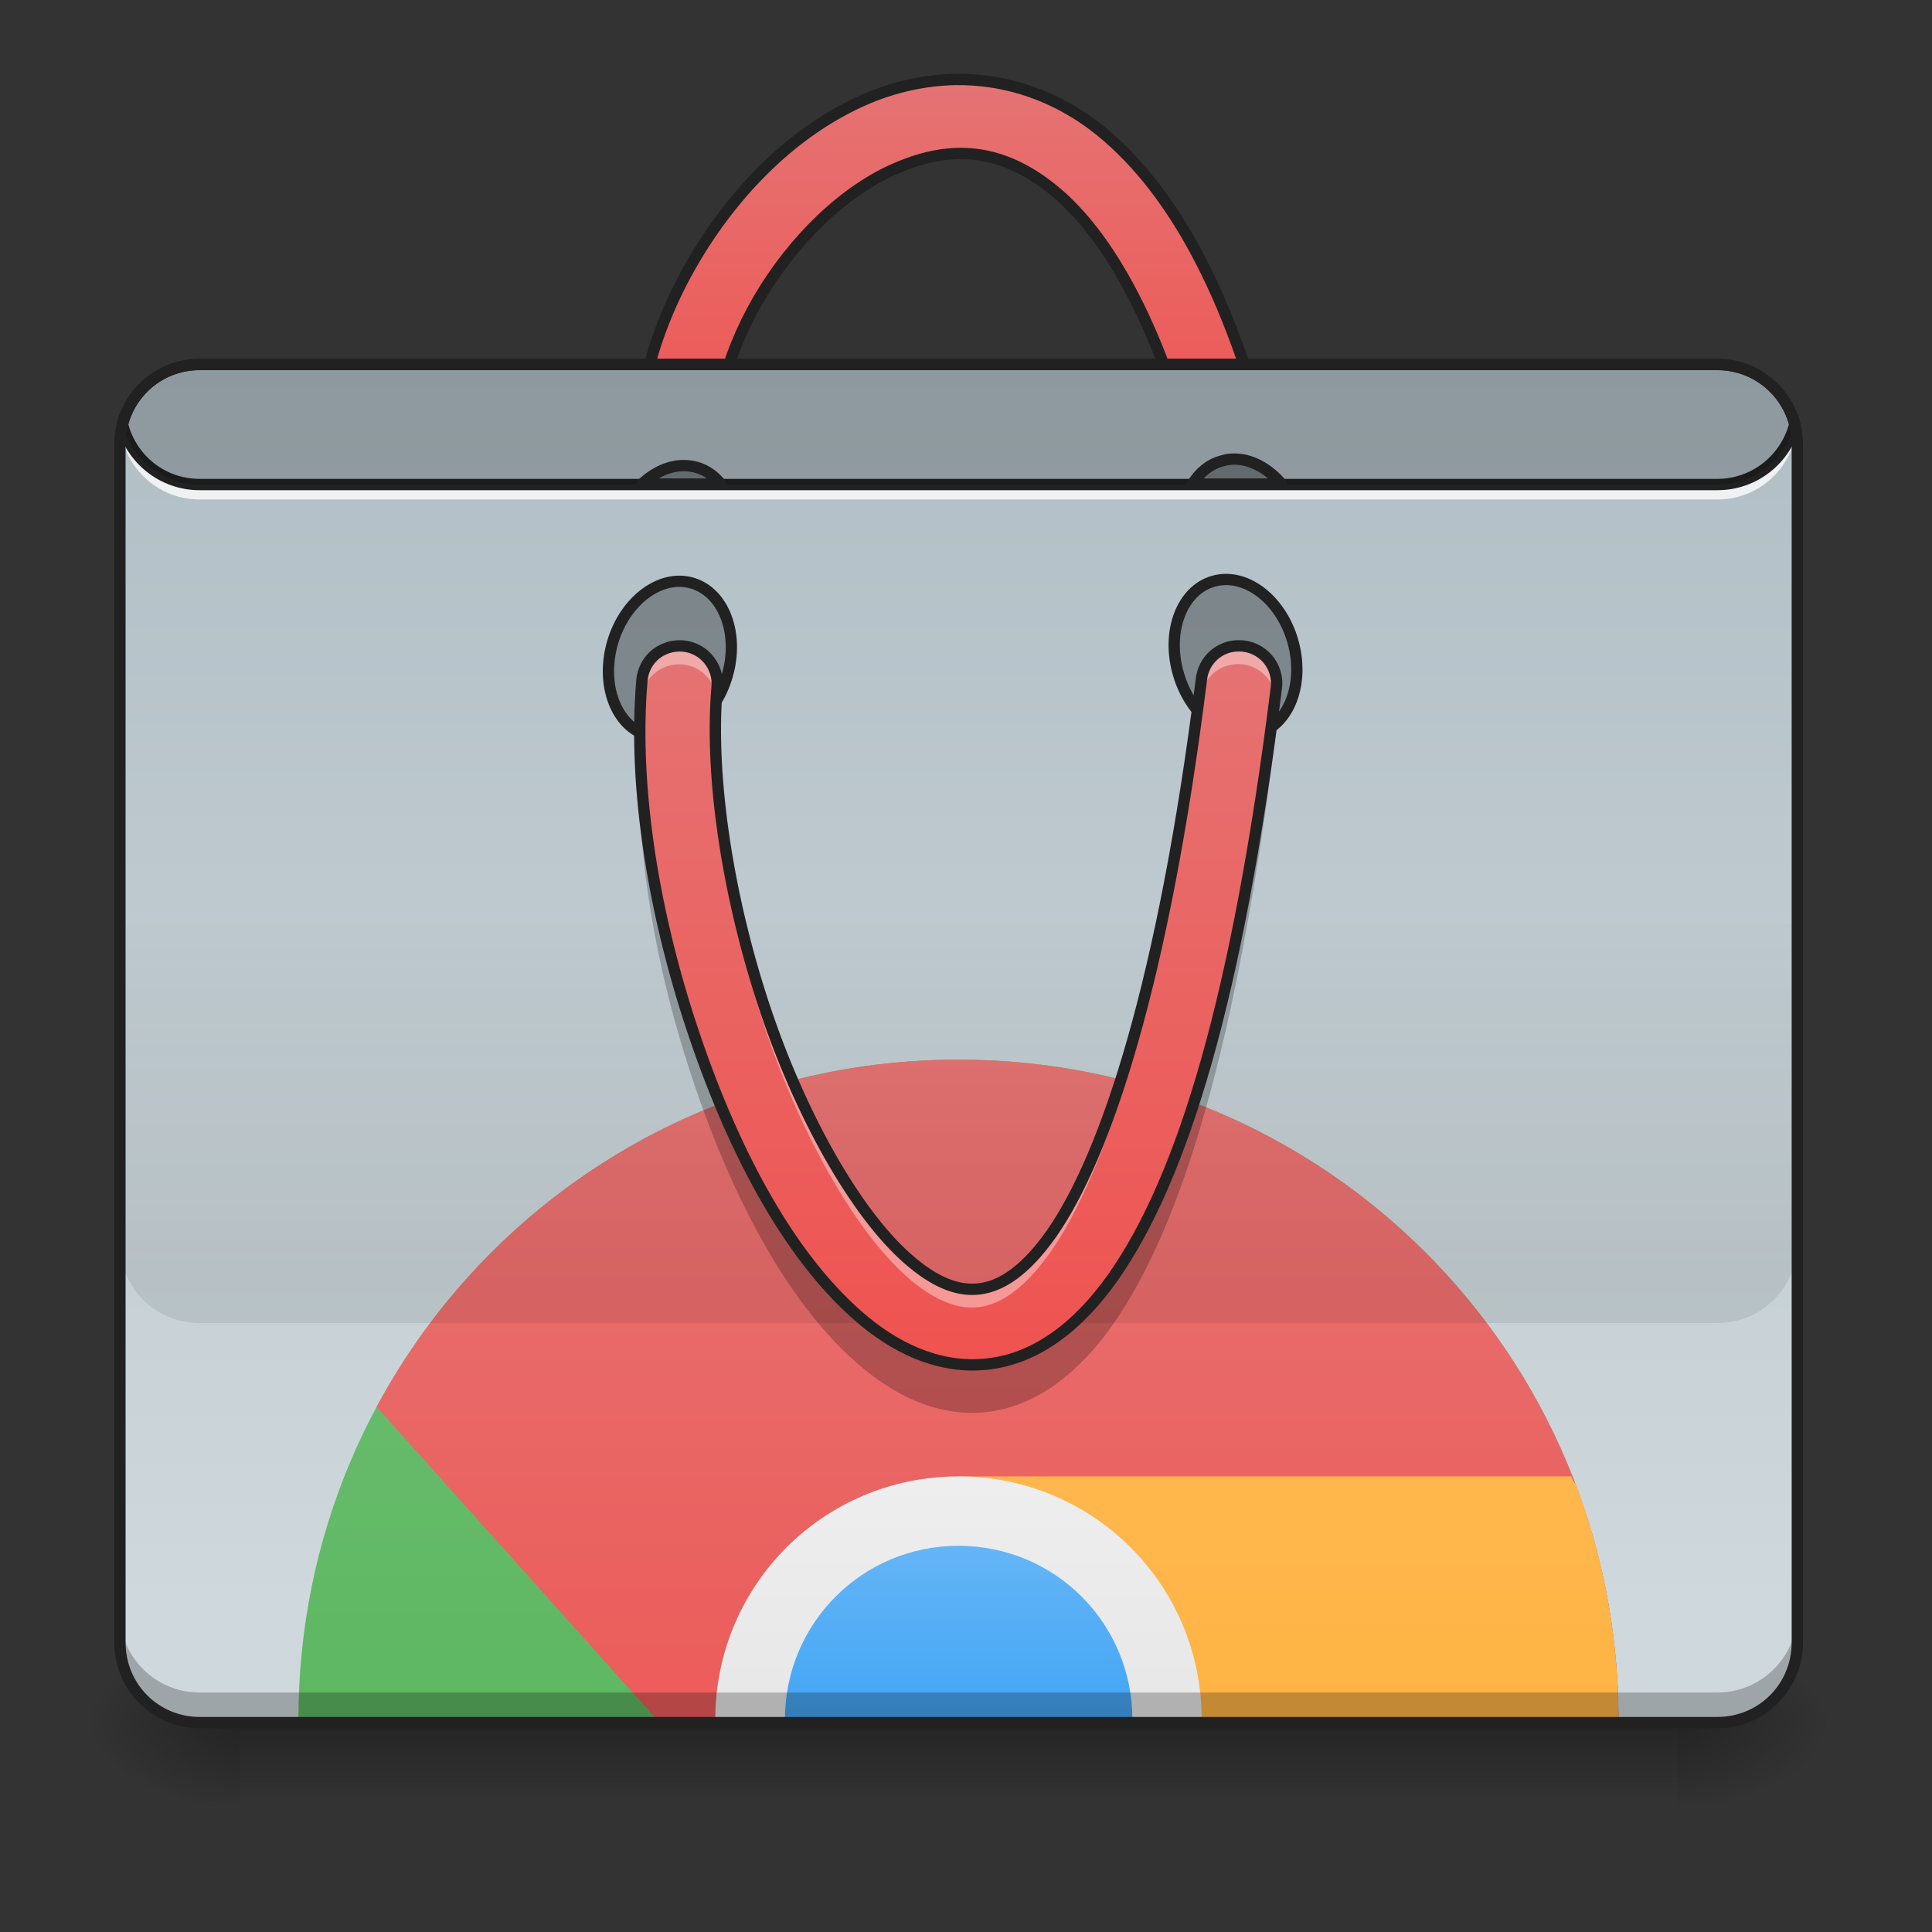 <?xml version="1.0" encoding="UTF-8"?>
<svg xmlns="http://www.w3.org/2000/svg" xmlns:xlink="http://www.w3.org/1999/xlink" width="22px" height="22px" viewBox="0 0 22 22" version="1.1">
<rect x="0" y="0" width="22" height="22" fill="#333333" stroke="none"/>
<defs>
<linearGradient id="linear0" gradientUnits="userSpaceOnUse" x1="254" y1="233.5" x2="254" y2="254.667" gradientTransform="matrix(0.043,0,0,0.043,-0,9.58)">
<stop offset="0" style="stop-color:rgb(0%,0%,0%);stop-opacity:0.275;"/>
<stop offset="1" style="stop-color:rgb(0%,0%,0%);stop-opacity:0;"/>
</linearGradient>
<radialGradient id="radial0" gradientUnits="userSpaceOnUse" cx="450.909" cy="189.579" fx="450.909" fy="189.579" r="21.167" gradientTransform="matrix(0,-0.054,-0.097,-0,37.204,44.063)">
<stop offset="0" style="stop-color:rgb(0%,0%,0%);stop-opacity:0.314;"/>
<stop offset="0.222" style="stop-color:rgb(0%,0%,0%);stop-opacity:0.275;"/>
<stop offset="1" style="stop-color:rgb(0%,0%,0%);stop-opacity:0;"/>
</radialGradient>
<radialGradient id="radial1" gradientUnits="userSpaceOnUse" cx="450.909" cy="189.579" fx="450.909" fy="189.579" r="21.167" gradientTransform="matrix(-0,0.054,0.097,0,-15.374,-4.834)">
<stop offset="0" style="stop-color:rgb(0%,0%,0%);stop-opacity:0.314;"/>
<stop offset="0.222" style="stop-color:rgb(0%,0%,0%);stop-opacity:0.275;"/>
<stop offset="1" style="stop-color:rgb(0%,0%,0%);stop-opacity:0;"/>
</radialGradient>
<radialGradient id="radial2" gradientUnits="userSpaceOnUse" cx="450.909" cy="189.579" fx="450.909" fy="189.579" r="21.167" gradientTransform="matrix(-0,-0.054,0.097,-0,-15.374,44.063)">
<stop offset="0" style="stop-color:rgb(0%,0%,0%);stop-opacity:0.314;"/>
<stop offset="0.222" style="stop-color:rgb(0%,0%,0%);stop-opacity:0.275;"/>
<stop offset="1" style="stop-color:rgb(0%,0%,0%);stop-opacity:0;"/>
</radialGradient>
<radialGradient id="radial3" gradientUnits="userSpaceOnUse" cx="450.909" cy="189.579" fx="450.909" fy="189.579" r="21.167" gradientTransform="matrix(0,0.054,-0.097,0,37.204,-4.834)">
<stop offset="0" style="stop-color:rgb(0%,0%,0%);stop-opacity:0.314;"/>
<stop offset="0.222" style="stop-color:rgb(0%,0%,0%);stop-opacity:0.275;"/>
<stop offset="1" style="stop-color:rgb(0%,0%,0%);stop-opacity:0;"/>
</radialGradient>
<linearGradient id="linear1" gradientUnits="userSpaceOnUse" x1="254" y1="-168.667" x2="254" y2="-62.833" gradientTransform="matrix(1,0,0,1,0,-23.812)">
<stop offset="0" style="stop-color:rgb(89.804%,45.098%,45.098%);stop-opacity:1;"/>
<stop offset="1" style="stop-color:rgb(93.725%,32.549%,31.373%);stop-opacity:1;"/>
</linearGradient>
<linearGradient id="linear2" gradientUnits="userSpaceOnUse" x1="222.25" y1="-94.583" x2="222.25" y2="233.5" gradientTransform="matrix(0.043,0,0,0.043,0,8.216)">
<stop offset="0" style="stop-color:rgb(69.02%,74.51%,77.255%);stop-opacity:1;"/>
<stop offset="1" style="stop-color:rgb(81.176%,84.706%,86.275%);stop-opacity:1;"/>
</linearGradient>
<linearGradient id="linear3" gradientUnits="userSpaceOnUse" x1="179.917" y1="233.5" x2="179.917" y2="-62.833" gradientTransform="matrix(0.037,0,0,0.037,1.421,18.369)">
<stop offset="0" style="stop-color:rgb(29.804%,68.627%,31.373%);stop-opacity:1;"/>
<stop offset="1" style="stop-color:rgb(40%,73.333%,41.569%);stop-opacity:1;"/>
</linearGradient>
<linearGradient id="linear4" gradientUnits="userSpaceOnUse" x1="960" y1="1215.118" x2="960" y2="175.118" gradientTransform="matrix(0.01,0,0,0.01,1.421,10.333)">
<stop offset="0" style="stop-color:rgb(93.725%,32.549%,31.373%);stop-opacity:1;"/>
<stop offset="1" style="stop-color:rgb(89.804%,45.098%,45.098%);stop-opacity:1;"/>
</linearGradient>
<linearGradient id="linear5" gradientUnits="userSpaceOnUse" x1="1360" y1="1695.118" x2="1360" y2="655.118" gradientTransform="matrix(0.01,0,0,0.01,1.421,10.333)">
<stop offset="0" style="stop-color:rgb(100%,65.49%,14.902%);stop-opacity:1;"/>
<stop offset="1" style="stop-color:rgb(100%,71.765%,30.196%);stop-opacity:1;"/>
</linearGradient>
<linearGradient id="linear6" gradientUnits="userSpaceOnUse" x1="254" y1="106.5" x2="254" y2="-41.667" gradientTransform="matrix(0.037,0,0,0.037,1.421,18.369)">
<stop offset="0" style="stop-color:rgb(87.843%,87.843%,87.843%);stop-opacity:1;"/>
<stop offset="1" style="stop-color:rgb(93.333%,93.333%,93.333%);stop-opacity:1;"/>
</linearGradient>
<linearGradient id="linear7" gradientUnits="userSpaceOnUse" x1="254" y1="85.333" x2="254" y2="-20.5" gradientTransform="matrix(0.037,0,0,0.037,1.421,18.369)">
<stop offset="0" style="stop-color:rgb(12.941%,58.824%,95.294%);stop-opacity:1;"/>
<stop offset="1" style="stop-color:rgb(39.216%,70.98%,96.471%);stop-opacity:1;"/>
</linearGradient>
<linearGradient id="linear8" gradientUnits="userSpaceOnUse" x1="880" y1="1695.117" x2="880" y2="1295.117" gradientTransform="matrix(0.011,0,0,0.011,0,-4.207)">
<stop offset="0" style="stop-color:rgb(0%,0%,0%);stop-opacity:0.078;"/>
<stop offset="1" style="stop-color:rgb(0%,0%,0%);stop-opacity:0;"/>
</linearGradient>
<linearGradient id="linear9" gradientUnits="userSpaceOnUse" x1="254" y1="170" x2="254" y2="-20.5" gradientTransform="matrix(0.043,0,0,0.043,0,8.216)">
<stop offset="0" style="stop-color:rgb(93.725%,32.549%,31.373%);stop-opacity:1;"/>
<stop offset="1" style="stop-color:rgb(89.804%,45.098%,45.098%);stop-opacity:1;"/>
</linearGradient>
</defs>
<g id="surface1">
<path style=" stroke:none;fill-rule:nonzero;fill:url(#linear0);" d="M 2.73 19.613 L 19.102 19.613 L 19.102 20.523 L 2.73 20.523 Z M 2.73 19.613 "/>
<path style=" stroke:none;fill-rule:nonzero;fill:url(#radial0);" d="M 19.102 19.613 L 20.922 19.613 L 20.922 18.703 L 19.102 18.703 Z M 19.102 19.613 "/>
<path style=" stroke:none;fill-rule:nonzero;fill:url(#radial1);" d="M 2.73 19.613 L 0.91 19.613 L 0.91 20.523 L 2.73 20.523 Z M 2.73 19.613 "/>
<path style=" stroke:none;fill-rule:nonzero;fill:url(#radial2);" d="M 2.73 19.613 L 0.91 19.613 L 0.91 18.703 L 2.73 18.703 Z M 2.73 19.613 "/>
<path style=" stroke:none;fill-rule:nonzero;fill:url(#radial3);" d="M 19.102 19.613 L 20.922 19.613 L 20.922 20.523 L 19.102 20.523 Z M 19.102 19.613 "/>
<path style="fill-rule:nonzero;fill:url(#linear1);stroke-width:3;stroke-linecap:round;stroke-linejoin:round;stroke:rgb(12.941%,12.941%,12.941%);stroke-opacity:1;stroke-miterlimit:4;" d="M 252.885 -193.82 C 244.977 -193.638 237.159 -191.911 229.978 -188.912 C 210.707 -180.821 194.618 -164.55 183.619 -145.734 C 172.62 -126.918 166.62 -105.192 170.075 -85.012 C 170.62 -81.376 172.983 -78.377 176.438 -77.104 C 179.801 -75.831 183.619 -76.468 186.346 -78.831 C 189.164 -81.104 190.436 -84.74 189.8 -88.285 C 187.437 -102.193 191.8 -120.009 200.89 -135.644 C 210.071 -151.37 223.797 -164.641 237.705 -170.459 C 251.612 -176.367 264.975 -176.004 279.155 -164.368 C 293.245 -152.824 308.061 -128.099 318.333 -84.376 C 319.151 -80.831 321.697 -78.013 325.151 -76.922 C 328.605 -75.922 332.423 -76.74 334.968 -79.286 C 337.604 -81.74 338.695 -85.467 337.786 -88.921 C 326.969 -135.099 311.152 -164.005 291.79 -179.912 C 279.701 -189.821 266.066 -194.002 252.885 -193.82 Z M 252.885 -193.82 " transform="matrix(0.043,0,0,0.043,0,9.239)"/>
<path style=" stroke:none;fill-rule:nonzero;fill:url(#linear2);" d="M 2.273 4.152 L 19.555 4.152 C 20.059 4.152 20.465 4.559 20.465 5.062 L 20.465 18.703 C 20.465 19.207 20.059 19.613 19.555 19.613 L 2.273 19.613 C 1.773 19.613 1.363 19.207 1.363 18.703 L 1.363 5.062 C 1.363 4.559 1.773 4.152 2.273 4.152 Z M 2.273 4.152 "/>
<path style=" stroke:none;fill-rule:nonzero;fill:url(#linear3);" d="M 10.914 12.066 C 6.75 12.066 3.398 15.418 3.398 19.582 C 3.398 19.594 3.398 19.602 3.398 19.613 L 18.43 19.613 C 18.43 19.602 18.43 19.594 18.43 19.582 C 18.43 15.418 15.078 12.066 10.914 12.066 Z M 10.914 12.066 "/>
<path style=" stroke:none;fill-rule:nonzero;fill:url(#linear4);" d="M 10.914 12.066 C 8.043 12.066 5.555 13.66 4.289 16.02 L 7.508 19.613 L 13.652 19.613 L 13.684 19.582 L 13.746 19.613 L 18.43 19.613 C 18.43 19.602 18.43 19.594 18.43 19.582 C 18.43 15.418 15.078 12.066 10.914 12.066 Z M 10.914 12.066 "/>
<path style=" stroke:none;fill-rule:nonzero;fill:url(#linear5);" d="M 10.914 16.812 L 13.684 19.582 L 13.672 19.613 L 18.43 19.613 C 18.43 19.602 18.43 19.594 18.43 19.582 C 18.43 18.637 18.258 17.734 17.945 16.902 C 17.918 16.875 17.902 16.844 17.891 16.812 Z M 10.914 16.812 "/>
<path style=" stroke:none;fill-rule:nonzero;fill:url(#linear6);" d="M 10.914 16.812 C 9.383 16.812 8.145 18.047 8.145 19.582 C 8.145 19.594 8.145 19.602 8.145 19.613 L 13.684 19.613 C 13.684 19.602 13.684 19.594 13.684 19.582 C 13.684 18.047 12.449 16.812 10.914 16.812 Z M 10.914 16.812 "/>
<path style=" stroke:none;fill-rule:nonzero;fill:url(#linear7);" d="M 10.914 17.602 C 9.82 17.602 8.938 18.484 8.938 19.582 C 8.938 19.594 8.938 19.602 8.938 19.613 L 12.895 19.613 C 12.895 19.602 12.895 19.594 12.895 19.582 C 12.895 18.484 12.012 17.602 10.914 17.602 Z M 10.914 17.602 "/>
<path style=" stroke:none;fill-rule:nonzero;fill:rgb(0%,0%,0%);fill-opacity:0.235;" d="M 2.273 19.613 C 1.77 19.613 1.363 19.207 1.363 18.703 L 1.363 18.363 C 1.363 18.867 1.77 19.273 2.273 19.273 L 19.555 19.273 C 20.059 19.273 20.465 18.867 20.465 18.363 L 20.465 18.703 C 20.465 19.207 20.059 19.613 19.555 19.613 Z M 2.273 19.613 "/>
<path style=" stroke:none;fill-rule:nonzero;fill:rgb(100%,100%,100%);fill-opacity:0.784;" d="M 1.371 4.777 C 1.367 4.812 1.363 4.852 1.363 4.891 C 1.363 4.91 1.363 4.93 1.367 4.945 C 1.367 4.93 1.367 4.91 1.371 4.891 C 1.426 5.34 1.809 5.688 2.273 5.688 L 19.555 5.688 C 20.023 5.688 20.402 5.34 20.457 4.891 C 20.461 4.91 20.461 4.93 20.465 4.945 C 20.465 4.93 20.465 4.91 20.465 4.891 C 20.465 4.852 20.465 4.812 20.457 4.777 C 20.402 5.227 20.023 5.574 19.555 5.574 L 2.273 5.574 C 1.809 5.574 1.426 5.227 1.371 4.777 Z M 1.371 4.777 "/>
<path style=" stroke:none;fill-rule:nonzero;fill:rgb(12.941%,12.941%,12.941%);fill-opacity:1;" d="M 2.273 4.086 C 1.82 4.086 1.438 4.395 1.332 4.816 C 1.328 4.828 1.328 4.84 1.332 4.848 C 1.438 5.27 1.82 5.582 2.273 5.582 L 19.555 5.582 C 20.012 5.582 20.391 5.27 20.5 4.848 C 20.504 4.84 20.504 4.828 20.5 4.816 C 20.391 4.395 20.012 4.086 19.555 4.086 Z M 2.273 4.215 L 19.555 4.215 C 19.945 4.215 20.27 4.477 20.371 4.832 C 20.27 5.191 19.945 5.453 19.555 5.453 L 2.273 5.453 C 1.883 5.453 1.559 5.191 1.461 4.832 C 1.559 4.477 1.883 4.215 2.273 4.215 Z M 2.273 4.215 "/>
<path style="fill-rule:nonzero;fill:rgb(0%,0%,0%);fill-opacity:0.314;stroke-width:3;stroke-linecap:round;stroke-linejoin:round;stroke:rgb(12.941%,12.941%,12.941%);stroke-opacity:1;stroke-miterlimit:4;" d="M 53.099 -343.475 C 64.836 -343.46 74.311 -336.341 74.3 -327.538 C 74.315 -318.823 64.861 -311.732 53.124 -311.747 C 41.474 -311.736 31.973 -318.768 31.984 -327.571 C 31.995 -336.374 41.449 -343.464 53.099 -343.475 Z M 53.099 -343.475 " transform="matrix(0.012,0.041,-0.041,0.012,0,9.239)"/>
<path style="fill-rule:nonzero;fill:rgb(0%,0%,0%);fill-opacity:0.314;stroke-width:3;stroke-linecap:round;stroke-linejoin:round;stroke:rgb(12.941%,12.941%,12.941%);stroke-opacity:1;stroke-miterlimit:4;" d="M -89.102 144.071 C -77.365 144.086 -67.889 151.205 -67.9 160.008 C -67.911 168.811 -77.365 175.901 -89.102 175.887 C -100.752 175.898 -110.227 168.778 -110.216 159.975 C -110.231 151.26 -100.752 144.082 -89.102 144.071 Z M -89.102 144.071 " transform="matrix(-0.012,0.041,0.041,0.012,0,9.239)"/>
<path style=" stroke:none;fill-rule:nonzero;fill:rgb(0%,0%,0%);fill-opacity:0.196;" d="M 2.273 4.152 C 1.848 4.152 1.492 4.441 1.395 4.832 C 1.492 5.227 1.848 5.516 2.273 5.516 L 19.555 5.516 C 19.98 5.516 20.336 5.227 20.438 4.832 C 20.336 4.441 19.98 4.152 19.555 4.152 Z M 2.273 4.152 "/>
<path style=" stroke:none;fill-rule:nonzero;fill:url(#linear8);" d="M 1.363 10.52 L 1.363 14.156 C 1.363 14.66 1.77 15.066 2.273 15.066 L 19.555 15.066 C 20.059 15.066 20.465 14.66 20.465 14.156 L 20.465 10.52 Z M 1.363 10.52 "/>
<path style=" stroke:none;fill-rule:nonzero;fill:url(#linear9);" d="M 14.102 7.355 C 13.883 7.352 13.695 7.516 13.672 7.738 C 13.242 11.176 12.586 13.16 11.965 14.047 C 11.652 14.488 11.383 14.641 11.156 14.672 C 10.934 14.703 10.684 14.625 10.387 14.379 C 9.793 13.895 9.148 12.785 8.723 11.535 C 8.297 10.281 8.07 8.879 8.16 7.828 C 8.176 7.672 8.105 7.523 7.98 7.434 C 7.852 7.344 7.688 7.332 7.547 7.398 C 7.41 7.461 7.316 7.598 7.305 7.754 C 7.199 8.988 7.449 10.465 7.91 11.812 C 8.367 13.156 9.016 14.367 9.844 15.047 C 10.258 15.387 10.754 15.598 11.277 15.523 C 11.797 15.453 12.27 15.105 12.668 14.539 C 13.461 13.41 14.086 11.348 14.523 7.844 C 14.543 7.719 14.504 7.598 14.426 7.504 C 14.344 7.41 14.227 7.355 14.102 7.355 Z M 14.102 7.355 "/>
<path style="fill-rule:nonzero;fill:rgb(0%,0%,0%);fill-opacity:0.314;stroke-width:3;stroke-linecap:round;stroke-linejoin:round;stroke:rgb(12.941%,12.941%,12.941%);stroke-opacity:1;stroke-miterlimit:4;" d="M 181.255 -91.557 C 177.347 -91.648 173.347 -89.83 169.984 -86.649 L 190.891 -86.649 C 189.255 -88.739 187.073 -90.376 184.437 -91.103 C 183.437 -91.375 182.346 -91.557 181.255 -91.557 Z M 181.255 -91.557 " transform="matrix(0.043,0,0,0.043,0,9.239)"/>
<path style="fill-rule:nonzero;fill:rgb(0%,0%,0%);fill-opacity:0.314;stroke-width:3;stroke-linecap:round;stroke-linejoin:round;stroke:rgb(12.941%,12.941%,12.941%);stroke-opacity:1;stroke-miterlimit:4;" d="M 326.605 -93.284 C 325.514 -93.284 324.514 -93.103 323.424 -92.739 C 320.151 -91.83 317.606 -89.648 315.788 -86.649 L 339.422 -86.649 C 335.877 -90.83 331.241 -93.375 326.605 -93.284 Z M 326.605 -93.284 " transform="matrix(0.043,0,0,0.043,0,9.239)"/>
<path style=" stroke:none;fill-rule:nonzero;fill:rgb(12.941%,12.941%,12.941%);fill-opacity:1;" d="M 2.273 4.086 C 1.734 4.086 1.301 4.523 1.301 5.062 L 1.301 18.703 C 1.301 19.242 1.734 19.68 2.273 19.68 L 19.555 19.68 C 20.094 19.68 20.531 19.242 20.531 18.703 L 20.531 5.062 C 20.531 4.523 20.094 4.086 19.555 4.086 Z M 2.273 4.215 L 19.555 4.215 C 20.027 4.215 20.402 4.59 20.402 5.062 L 20.402 18.703 C 20.402 19.176 20.027 19.551 19.555 19.551 L 2.273 19.551 C 1.805 19.551 1.43 19.176 1.43 18.703 L 1.43 5.062 C 1.43 4.59 1.805 4.215 2.273 4.215 Z M 2.273 4.215 "/>
<path style=" stroke:none;fill-rule:nonzero;fill:rgb(100%,100%,100%);fill-opacity:0.392;" d="M 14.102 7.355 C 13.883 7.352 13.695 7.516 13.672 7.738 C 13.242 11.176 12.586 13.16 11.965 14.047 C 11.652 14.488 11.383 14.641 11.156 14.672 C 10.934 14.703 10.684 14.625 10.387 14.379 C 9.793 13.895 9.148 12.785 8.723 11.535 C 8.371 10.504 8.156 9.371 8.141 8.414 C 8.125 9.41 8.348 10.633 8.723 11.742 C 9.148 12.996 9.793 14.102 10.387 14.59 C 10.684 14.832 10.934 14.914 11.156 14.883 C 11.383 14.852 11.652 14.695 11.965 14.254 C 12.586 13.367 13.242 11.387 13.672 7.945 C 13.695 7.727 13.883 7.559 14.102 7.562 C 14.301 7.562 14.473 7.703 14.52 7.898 C 14.52 7.879 14.523 7.863 14.523 7.844 C 14.543 7.719 14.504 7.598 14.426 7.504 C 14.344 7.41 14.227 7.355 14.102 7.355 Z M 7.719 7.355 C 7.5 7.363 7.32 7.535 7.305 7.754 C 7.285 7.973 7.277 8.199 7.281 8.43 C 7.281 8.27 7.289 8.113 7.305 7.961 C 7.32 7.746 7.492 7.578 7.707 7.566 C 7.922 7.551 8.113 7.699 8.152 7.91 C 8.156 7.883 8.156 7.855 8.16 7.828 C 8.172 7.703 8.129 7.582 8.047 7.492 C 7.961 7.402 7.84 7.352 7.719 7.355 Z M 7.719 7.355 "/>
<path style=" stroke:none;fill-rule:nonzero;fill:rgb(0%,0%,0%);fill-opacity:0.235;" d="M 14.484 8.145 C 14.051 11.465 13.438 13.441 12.668 14.539 C 12.27 15.105 11.797 15.453 11.277 15.523 C 10.754 15.598 10.258 15.387 9.844 15.047 C 9.016 14.367 8.367 13.156 7.91 11.812 C 7.555 10.766 7.32 9.641 7.285 8.613 C 7.242 9.777 7.488 11.125 7.91 12.359 C 8.367 13.707 9.016 14.918 9.844 15.594 C 10.258 15.934 10.754 16.148 11.277 16.074 C 11.797 16 12.27 15.652 12.668 15.09 C 13.461 13.957 14.086 11.895 14.523 8.391 C 14.535 8.309 14.523 8.223 14.484 8.145 Z M 8.141 8.203 C 8.141 8.328 8.141 8.457 8.145 8.59 C 8.148 8.516 8.152 8.445 8.16 8.375 C 8.164 8.316 8.16 8.258 8.141 8.203 Z M 8.141 8.203 "/>
<path style="fill:none;stroke-width:3;stroke-linecap:round;stroke-linejoin:round;stroke:rgb(12.941%,12.941%,12.941%);stroke-opacity:1;stroke-miterlimit:4;" d="M 328.15 -43.835 C 323.06 -43.925 318.697 -40.108 318.151 -34.926 C 308.152 45.066 292.881 91.243 278.428 111.878 C 271.156 122.15 264.884 125.695 259.612 126.422 C 254.43 127.149 248.613 125.331 241.704 119.604 C 227.887 108.333 212.889 82.517 202.981 53.429 C 193.072 24.25 187.8 -8.383 189.891 -32.836 C 190.255 -36.472 188.618 -39.926 185.71 -42.017 C 182.71 -44.107 178.892 -44.38 175.62 -42.835 C 172.438 -41.38 170.256 -38.199 169.984 -34.563 C 167.529 -5.838 173.347 28.522 184.073 59.883 C 194.709 91.153 209.798 119.332 229.069 135.148 C 238.704 143.057 250.249 147.965 262.429 146.238 C 274.519 144.602 285.518 136.512 294.79 123.331 C 313.243 97.061 327.787 49.066 337.968 -32.472 C 338.422 -35.381 337.513 -38.199 335.695 -40.38 C 333.786 -42.562 331.059 -43.835 328.15 -43.835 Z M 328.15 -43.835 " transform="matrix(0.043,0,0,0.043,0,9.239)"/>
</g>
</svg>
